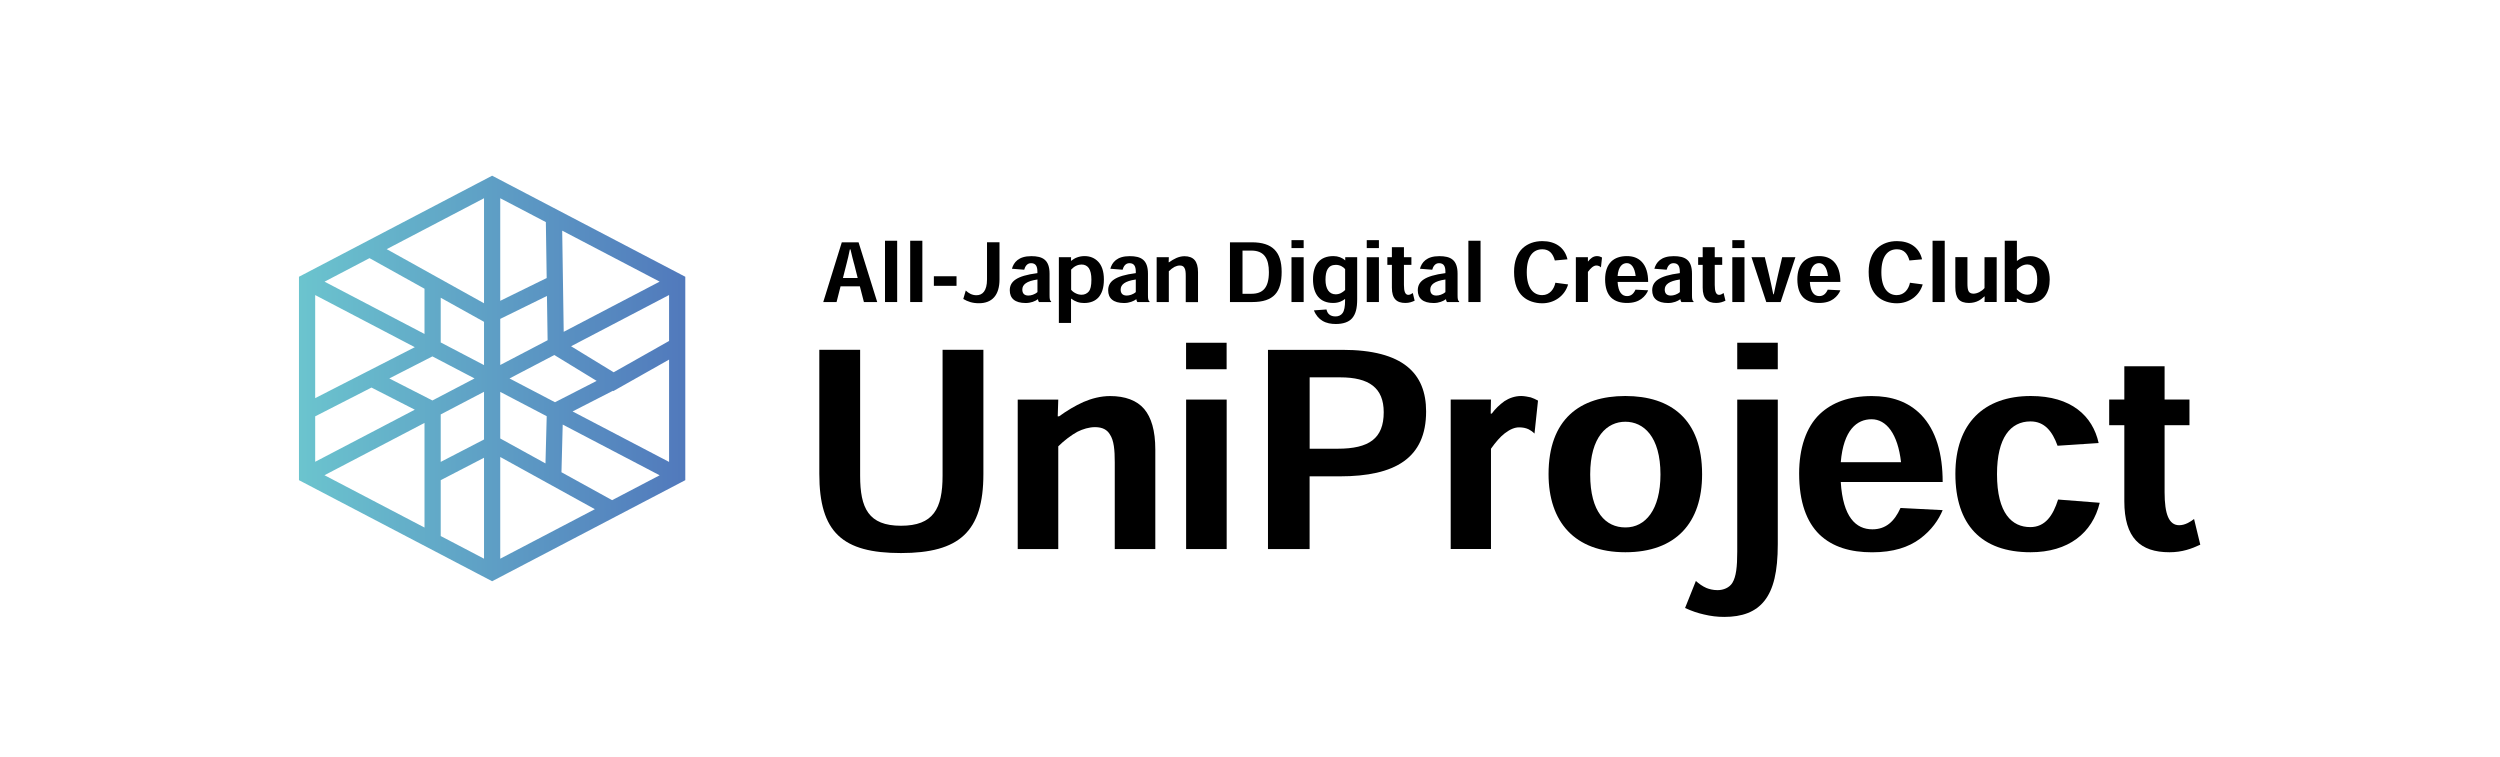 <?xml version="1.0" encoding="UTF-8"?>
<svg id="_レイヤー_1" data-name="レイヤー 1" xmlns="http://www.w3.org/2000/svg" xmlns:xlink="http://www.w3.org/1999/xlink" viewBox="0 0 462.43 140.02">
  <defs>
    <style>
      .cls-1 {
        fill: none;
        stroke: url(#_名称未設定グラデーション_27);
        stroke-miterlimit: 10;
        stroke-width: 3px;
      }
    </style>
    <linearGradient id="_名称未設定グラデーション_27" data-name="名称未設定グラデーション 27" x1="55.3" y1="70.01" x2="126.77" y2="70.01" gradientUnits="userSpaceOnUse">
      <stop offset="0" stop-color="#6bc4ce"/>
      <stop offset="1" stop-color="#5179bc"/>
    </linearGradient>
  </defs>
  <path class="cls-1" d="M91.03,105.82l-34.23-17.91v-35.81l34.23-17.91,34.23,17.91v35.81l-34.23,17.91ZM91.03,34.01v72.01M125.28,87.93L56.76,52.08M125.28,52.08l-68.53,35.84M68,45.84l22.46,12.49,11.88-5.83M102.45,39.91l.36,24.17,10.67,6.52,11.91-6.73M113.22,94.23l-21.99-12.13-11.26,5.83M56.81,76.09l23.21-11.87v-11.72M113.37,70.6l-10.72,5.49-.31,11.83M80.02,100.11v-24.33l-11.31-5.78"/>
  <g>
    <g>
      <path d="M155.48,52.96l-.74,2.91h-2.46l3.43-11.05h3.1l3.45,11.05h-2.46l-.75-2.91h-3.58ZM157.97,48.77c-.21-.84-.44-1.63-.65-2.64h-.12c-.19.99-.4,1.83-.61,2.65l-.67,2.64h2.73l-.67-2.65Z"/>
      <path d="M163.7,55.87v-11.34h2.25v11.34h-2.25Z"/>
      <path d="M168.36,55.87v-11.34h2.25v11.34h-2.25Z"/>
      <path d="M176.93,51.1v1.77h-4.19v-1.77h4.19Z"/>
      <path d="M178.64,53.74c.53.51,1.17.87,1.98.87,1.11,0,1.95-.79,1.95-2.93v-6.87h2.31v6.87c0,2.93-1.38,4.41-3.81,4.41-1.21,0-2.05-.3-2.89-.79l.46-1.56Z"/>
      <path d="M192.18,55.87c-.11-.13-.17-.32-.18-.51h-.04c-.45.34-1.26.69-2.24.69-2,0-2.94-.88-2.94-2.35,0-1.61,1.18-2.67,5.11-3.18v-.25c0-.99-.29-1.59-1.18-1.59-.74,0-1.1.62-1.26,1.21l-2.27-.18c.33-1.17,1.2-2.33,3.58-2.33,2.1,0,3.38.68,3.38,3.25v3.96c0,.66.04,1,.29,1.17v.11h-2.25ZM191.9,51.7c-2.04.29-2.8.96-2.8,1.86,0,.68.34,1.11,1.12,1.11.48,0,1.16-.18,1.68-.64v-2.33Z"/>
      <path d="M195.87,47.57h2.25l-.02.67h.04c.29-.19.6-.45,1.02-.6.4-.15.85-.27,1.44-.27.99,0,1.86.32,2.54,1.04.63.66,1.05,1.72,1.05,3.29s-.38,2.59-.99,3.3c-.6.67-1.5,1.05-2.67,1.05-.39,0-.81-.04-1.29-.21-.36-.12-.74-.33-1.1-.6h-.03v4.5h-2.25v-12.17ZM198.12,53.59c.25.32.57.53.91.69.32.15.66.24,1.05.24.52,0,1-.21,1.35-.64.27-.36.45-1,.45-2.14,0-.99-.17-1.68-.48-2.15-.3-.42-.76-.66-1.33-.66-.3,0-.64.06-1,.23-.33.15-.64.39-.94.71v3.73Z"/>
      <path d="M210.38,55.87c-.11-.13-.17-.32-.18-.51h-.04c-.45.34-1.26.69-2.24.69-2,0-2.94-.88-2.94-2.35,0-1.61,1.18-2.67,5.11-3.18v-.25c0-.99-.29-1.59-1.18-1.59-.74,0-1.1.62-1.26,1.21l-2.27-.18c.33-1.17,1.2-2.33,3.58-2.33,2.1,0,3.38.68,3.38,3.25v3.96c0,.66.04,1,.29,1.17v.11h-2.25ZM210.09,51.7c-2.04.29-2.8.96-2.8,1.86,0,.68.34,1.11,1.12,1.11.48,0,1.16-.18,1.68-.64v-2.33Z"/>
      <path d="M219.33,55.87v-4.82c0-.67-.04-1.21-.27-1.54-.15-.25-.4-.4-.82-.4-.33,0-.68.1-.98.25-.33.18-.73.48-1.06.81v5.7h-2.25v-8.29h2.25l-.03.93h.08c.43-.31.88-.58,1.35-.79.45-.19.96-.33,1.49-.33.82,0,1.48.24,1.89.72.39.46.62,1.18.62,2.25v5.52h-2.25Z"/>
      <path d="M227.51,55.87v-11.05h4.04c3.81,0,5.52,1.75,5.52,5.47s-1.44,5.58-5.44,5.58h-4.11ZM231.48,54.34c2.08,0,3.23-1.08,3.23-4,0-2.47-.84-3.99-3.25-3.99h-1.63v7.99h1.66Z"/>
      <path d="M238.89,45.89v-1.47h2.25v1.47h-2.25ZM241.14,55.87h-2.25v-8.29h2.25v8.29Z"/>
      <path d="M248.81,47.57h2.23v7.8c0,1.68-.28,2.73-.94,3.5-.62.71-1.67,1.06-3.01,1.06-.84,0-1.73-.13-2.49-.6-.63-.38-1.2-1-1.56-1.92l2.32-.17c.11.45.27.75.57.97.27.21.64.32,1.12.32.51,0,1-.2,1.29-.62.33-.45.46-1.25.46-2.28v-.31h-.04c-.42.33-1.11.72-2.16.72-2.46,0-3.73-1.6-3.73-4.37s1.3-4.3,3.78-4.3c.86,0,1.63.3,2.15.78h.03v-.58ZM245.18,51.74c0,1.68.67,2.7,1.88,2.7.75,0,1.29-.36,1.75-.79v-3.87c-.34-.42-.95-.79-1.72-.79-1.46,0-1.91,1.12-1.91,2.75h0Z"/>
      <path d="M252.81,45.89v-1.47h2.25v1.47h-2.25ZM255.06,55.87h-2.25v-8.29h2.25v8.29Z"/>
      <path d="M257.45,45.73h2.24v1.84h1.38v1.42h-1.38v3.72c0,1.21.24,1.83.81,1.83.33,0,.63-.2.83-.34l.34,1.42c-.48.22-1,.42-1.71.42-1.62,0-2.5-.79-2.5-2.83v-4.21h-.84v-1.42h.84v-1.84Z"/>
      <path d="M267.65,55.87c-.11-.13-.17-.32-.18-.51h-.04c-.45.34-1.26.69-2.24.69-2,0-2.94-.88-2.94-2.35,0-1.61,1.18-2.67,5.11-3.18v-.25c0-.99-.29-1.59-1.18-1.59-.74,0-1.09.62-1.26,1.21l-2.27-.18c.33-1.17,1.2-2.33,3.58-2.33,2.1,0,3.38.68,3.38,3.25v3.96c0,.66.04,1,.29,1.17v.11h-2.25ZM267.36,51.7c-2.04.29-2.8.96-2.8,1.86,0,.68.34,1.11,1.12,1.11.48,0,1.16-.18,1.68-.64v-2.33Z"/>
      <path d="M271.61,55.87v-11.34h2.25v11.34h-2.25Z"/>
      <path d="M290.06,52.6c-.62,2.16-2.58,3.5-4.79,3.5-1.32,0-2.67-.41-3.58-1.25-1-.9-1.63-2.35-1.63-4.56,0-1.95.58-3.45,1.6-4.39.95-.86,2.19-1.3,3.63-1.3,2.31,0,4.11,1.09,4.65,3.37l-2.34.21c-.35-1.27-1.02-2.07-2.31-2.07-1.62,0-2.88,1.18-2.88,4.25s1.33,4.23,2.85,4.23c1.42,0,2.22-1.16,2.44-2.29l2.36.31Z"/>
      <path d="M293.76,48.35c.2-.27.44-.5.71-.69.25-.17.57-.29.93-.29.18,0,.38.04.52.08.13.04.27.11.41.18l-.2,1.83c-.1-.1-.21-.18-.33-.24-.17-.08-.33-.11-.52-.11-.23,0-.48.09-.79.33-.25.2-.51.5-.77.85v5.57h-2.23v-8.29h2.23v.78s.04,0,.04,0Z"/>
      <path d="M299.21,52.15c.12,1.95.84,2.62,1.75,2.62.73,0,1.21-.42,1.56-1.19l2.34.12c-.22.54-.61,1.11-1.26,1.59-.63.46-1.47.75-2.65.75s-2.19-.29-2.93-.99c-.7-.69-1.12-1.78-1.12-3.39,0-1.37.37-2.56,1.15-3.3.67-.63,1.61-.99,2.88-.99,1.08,0,2.01.3,2.73,1.04.84.87,1.2,2.17,1.2,3.74h-5.65ZM302.55,51.05c-.18-1.59-.83-2.38-1.63-2.38s-1.56.58-1.71,2.38h3.34Z"/>
      <path d="M311.01,55.87c-.11-.13-.17-.32-.18-.51h-.04c-.45.34-1.26.69-2.24.69-2,0-2.94-.88-2.94-2.35,0-1.61,1.18-2.67,5.11-3.18v-.25c0-.99-.29-1.59-1.18-1.59-.74,0-1.1.62-1.26,1.21l-2.27-.18c.33-1.17,1.2-2.33,3.58-2.33,2.1,0,3.38.68,3.38,3.25v3.96c0,.66.04,1,.29,1.17v.11h-2.25ZM310.73,51.7c-2.04.29-2.8.96-2.8,1.86,0,.68.34,1.11,1.12,1.11.48,0,1.16-.18,1.68-.64v-2.33Z"/>
      <path d="M314.94,45.73h2.24v1.84h1.38v1.42h-1.38v3.72c0,1.21.24,1.83.81,1.83.33,0,.63-.2.83-.34l.34,1.42c-.48.22-1,.42-1.71.42-1.62,0-2.5-.79-2.5-2.83v-4.21h-.84v-1.42h.84v-1.84Z"/>
      <path d="M320.43,45.89v-1.47h2.25v1.47h-2.25ZM322.68,55.87h-2.25v-8.29h2.25v8.29Z"/>
      <path d="M328.1,54.43c.29-1.32.46-2.23.79-3.61l.76-3.24h2.45l-2.73,8.29h-2.66l-2.73-8.29h2.46l.78,3.24c.27,1.14.51,2.31.78,3.61h.09Z"/>
      <path d="M334.77,52.15c.12,1.95.84,2.62,1.75,2.62.73,0,1.21-.42,1.56-1.19l2.34.12c-.22.54-.61,1.11-1.26,1.59-.63.46-1.47.75-2.65.75s-2.19-.29-2.93-.99c-.7-.69-1.12-1.78-1.12-3.39,0-1.37.37-2.56,1.15-3.3.67-.63,1.61-.99,2.88-.99,1.08,0,2.01.3,2.73,1.04.84.87,1.2,2.17,1.2,3.74h-5.65ZM338.12,51.05c-.18-1.59-.83-2.38-1.63-2.38s-1.56.58-1.71,2.38h3.34Z"/>
      <path d="M355.65,52.6c-.62,2.16-2.58,3.5-4.79,3.5-1.32,0-2.67-.41-3.58-1.25-1-.9-1.63-2.35-1.63-4.56,0-1.95.58-3.45,1.6-4.39.95-.86,2.19-1.3,3.63-1.3,2.31,0,4.11,1.09,4.65,3.37l-2.34.21c-.35-1.27-1.02-2.07-2.31-2.07-1.62,0-2.88,1.18-2.88,4.25s1.33,4.23,2.85,4.23c1.42,0,2.22-1.16,2.44-2.29l2.36.31Z"/>
      <path d="M357.47,55.87v-11.34h2.25v11.34h-2.25Z"/>
      <path d="M363.92,47.57v4.8c0,.69.04,1.23.25,1.56.15.23.43.39.87.39.33,0,.73-.11,1.08-.29.34-.18.69-.42.96-.75v-5.71h2.25v8.29h-2.25l.03-1.02h-.07c-.3.27-.66.58-1.05.78-.51.27-1.14.42-1.8.42-.82,0-1.53-.22-1.93-.71-.39-.48-.58-1.18-.58-2.25v-5.52h2.25Z"/>
      <path d="M370.82,44.53h2.25v3.72h.03c.66-.5,1.4-.87,2.46-.87,1.91,0,3.58,1.47,3.58,4.33,0,2.28-1.05,4.33-3.66,4.33-1.09,0-1.81-.46-2.4-.85h-.03v.67h-2.23v-11.34ZM373.07,53.54c.39.43,1.03.97,1.96.97,1.11,0,1.8-1.03,1.8-2.77s-.66-2.82-1.82-2.82c-.76,0-1.42.41-1.95.93v3.69Z"/>
    </g>
    <g>
      <path d="M181.9,87.7c0,10.65-4.45,14.6-15.25,14.6s-15.1-3.8-15.1-14.65v-22.95h7.55v23.3c0,6,1.55,9.25,7.55,9.25s7.7-3.15,7.7-9.25v-23.3h7.55v23Z"/>
      <path d="M206.2,101.56v-16.05c0-2.25-.15-4.05-.9-5.15-.5-.85-1.35-1.35-2.75-1.35-1.1,0-2.25.35-3.25.85-1.1.6-2.45,1.6-3.55,2.7v19h-7.5v-27.65h7.5l-.1,3.1h.25c1.45-1.05,2.95-1.95,4.5-2.65,1.5-.65,3.2-1.1,4.95-1.1,2.75,0,4.95.8,6.3,2.4,1.3,1.55,2.05,3.95,2.05,7.5v18.4h-7.5Z"/>
      <path d="M219.39,68.3v-4.9h7.5v4.9h-7.5ZM226.9,101.56h-7.5v-27.65h7.5v27.65Z"/>
      <path d="M234.54,101.56v-36.85h13.75c11.3,0,15.5,4.4,15.5,11.4,0,8.6-5.7,12-15.95,12h-5.6v13.45h-7.7ZM247.45,83c5.8,0,8.5-1.9,8.5-6.75,0-4.5-2.7-6.45-8.05-6.45h-5.65v13.2h5.2Z"/>
      <path d="M275.94,76.5c.65-.9,1.45-1.65,2.35-2.3.85-.55,1.9-.95,3.1-.95.6,0,1.25.15,1.75.25.45.15.9.35,1.35.6l-.65,6.1c-.35-.35-.7-.6-1.1-.8-.55-.25-1.1-.35-1.75-.35-.75,0-1.6.3-2.65,1.1-.85.65-1.7,1.65-2.55,2.85v18.55h-7.45v-27.65h7.45l-.05,2.6h.2Z"/>
      <path d="M314.84,87.75c0,8.9-4.8,14.4-14.2,14.4s-14.2-5.65-14.2-14.45c0-10.15,5.8-14.45,14.2-14.45s14.2,4.3,14.2,14.45v.05ZM300.69,97.56c3.65,0,6.45-3.25,6.45-9.8,0-7.05-3.15-9.75-6.5-9.75s-6.5,2.75-6.5,9.75,2.9,9.8,6.5,9.8h.05Z"/>
      <path d="M313.69,107.46c.55.5,1.25,1,1.95,1.3.5.2,1.2.4,2.05.4,1.1,0,2.2-.45,2.75-1.35.7-1.15.9-2.95.9-5.75v-28.15h7.5v26.75c0,5.1-.8,8.35-2.45,10.45-1.65,2.1-4.15,3-7.45,3-1.3,0-2.5-.15-3.75-.45-1.15-.25-2.3-.65-3.5-1.2l2-5ZM321.34,68.3v-4.9h7.5v4.9h-7.5Z"/>
      <path d="M340.49,89.16c.4,6.5,2.8,8.75,5.85,8.75,2.45,0,4.05-1.4,5.2-3.95l7.8.4c-.75,1.8-2.05,3.7-4.2,5.3-2.1,1.55-4.9,2.5-8.85,2.5s-7.3-.95-9.75-3.3c-2.35-2.3-3.75-5.95-3.75-11.3,0-4.55,1.25-8.55,3.85-11,2.25-2.1,5.35-3.3,9.6-3.3,3.6,0,6.7,1,9.1,3.45,2.8,2.9,4,7.25,4,12.45h-18.85ZM351.64,85.5c-.6-5.3-2.75-7.95-5.45-7.95s-5.2,1.95-5.7,7.95h11.15Z"/>
      <path d="M380.59,82.45c-.95-2.65-2.4-4.5-5-4.5-3.7,0-6.2,3-6.2,9.75,0,7.3,2.8,9.8,6.15,9.8,2.75,0,4.2-2.1,5.15-5.1l7.7.6c-1.35,5.6-5.8,9.15-12.8,9.15-9.1,0-13.9-5.1-13.9-14.5s5.35-14.4,13.95-14.4c7.5,0,11.45,3.7,12.55,8.7l-7.6.5Z"/>
      <path d="M392.94,67.75h7.45v6.15h4.6v4.75h-4.6v12.4c0,4.05.8,6.1,2.7,6.1,1.1,0,2.1-.65,2.75-1.15l1.15,4.75c-1.6.75-3.35,1.4-5.7,1.4-5.4,0-8.35-2.65-8.35-9.45v-14.05h-2.8v-4.75h2.8v-6.15Z"/>
    </g>
  </g>
</svg>